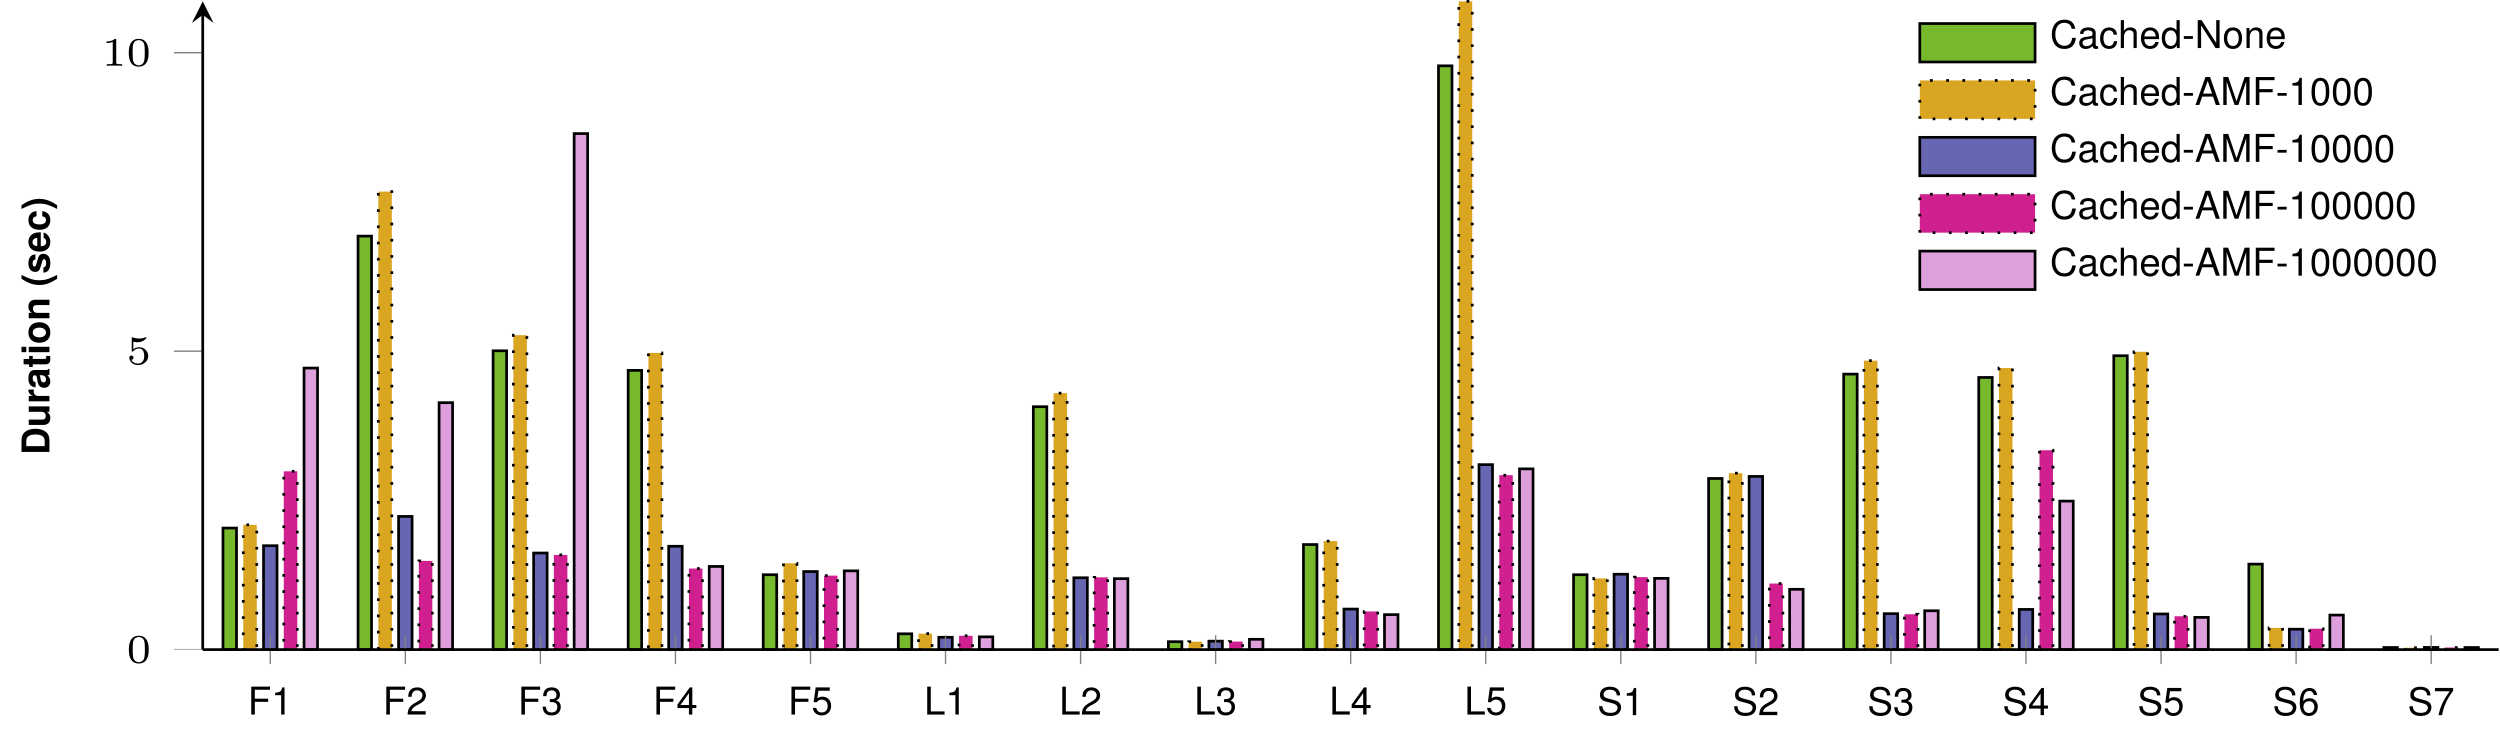 <?xml version='1.0'?>
<!-- This file was generated by dvisvgm 1.9.2 -->
<svg height='108.754pt' version='1.1' viewBox='0 -108.754 368.841 108.754' width='368.841pt' xmlns='http://www.w3.org/2000/svg' xmlns:xlink='http://www.w3.org/1999/xlink'>
<defs>
<clipPath id='clip1'>
<path d='M29.91 128.82H368.644V-250.289H29.91'/>
</clipPath>
<clipPath id='clip2'>
<path d='M-111.824 -12.914V-108.555H510.379V-12.914'/>
</clipPath>
<path d='M1.148 -4.124C0.498 -3.146 0.226 -2.365 0.226 -1.499C0.226 -0.628 0.498 0.153 1.148 1.131H1.714C1.115 -0.034 0.922 -0.668 0.922 -1.499C0.922 -2.325 1.115 -2.97 1.714 -4.124H1.148Z' id='g1-40'/>
<path d='M0.69 1.131C1.341 0.153 1.612 -0.628 1.612 -1.494C1.612 -2.365 1.341 -3.146 0.69 -4.124H0.124C0.724 -2.959 0.917 -2.325 0.917 -1.494C0.917 -0.668 0.724 -0.023 0.124 1.131H0.69Z' id='g1-41'/>
<path d='M0.436 0H2.048C2.676 0 3.072 -0.147 3.349 -0.481C3.677 -0.866 3.853 -1.426 3.853 -2.065C3.853 -2.699 3.677 -3.259 3.349 -3.649C3.072 -3.983 2.682 -4.124 2.048 -4.124H0.436V0ZM1.284 -0.707V-3.417H2.048C2.687 -3.417 3.004 -2.97 3.004 -2.059C3.004 -1.154 2.687 -0.707 2.048 -0.707H1.284Z' id='g1-68'/>
<path d='M2.965 -0.096C2.823 -0.226 2.783 -0.311 2.783 -0.47V-2.167C2.783 -2.789 2.359 -3.106 1.533 -3.106S0.277 -2.755 0.226 -2.048H0.99C1.03 -2.365 1.16 -2.467 1.55 -2.467C1.856 -2.467 2.008 -2.365 2.008 -2.161C2.008 -2.059 1.957 -1.969 1.873 -1.924C1.765 -1.867 1.765 -1.867 1.375 -1.805L1.058 -1.748C0.453 -1.646 0.158 -1.335 0.158 -0.786C0.158 -0.526 0.232 -0.311 0.373 -0.158C0.549 0.023 0.815 0.13 1.086 0.13C1.426 0.13 1.737 -0.017 2.014 -0.306C2.014 -0.147 2.031 -0.091 2.105 0H2.965V-0.096ZM2.008 -1.228C2.008 -0.769 1.782 -0.509 1.38 -0.509C1.115 -0.509 0.95 -0.651 0.95 -0.877C0.95 -1.115 1.075 -1.228 1.403 -1.296L1.675 -1.346C1.884 -1.386 1.918 -1.397 2.008 -1.443V-1.228Z' id='g1-97'/>
<path d='M2.953 -1.912C2.897 -2.659 2.399 -3.106 1.635 -3.106C0.724 -3.106 0.192 -2.506 0.192 -1.465C0.192 -0.458 0.718 0.13 1.624 0.13C2.365 0.13 2.88 -0.328 2.953 -1.058H2.195C2.093 -0.662 1.935 -0.509 1.629 -0.509C1.228 -0.509 0.984 -0.871 0.984 -1.465C0.984 -1.754 1.041 -2.025 1.137 -2.206C1.228 -2.376 1.403 -2.467 1.629 -2.467C1.952 -2.467 2.105 -2.314 2.195 -1.912H2.953Z' id='g1-99'/>
<path d='M2.965 -1.279C2.97 -1.346 2.97 -1.375 2.97 -1.414C2.97 -1.72 2.925 -2.003 2.851 -2.218C2.648 -2.772 2.155 -3.106 1.539 -3.106C0.662 -3.106 0.124 -2.472 0.124 -1.448C0.124 -0.47 0.656 0.13 1.522 0.13C2.206 0.13 2.761 -0.26 2.936 -0.86H2.155C2.059 -0.617 1.839 -0.475 1.55 -0.475C1.324 -0.475 1.143 -0.571 1.03 -0.741C0.956 -0.854 0.928 -0.99 0.917 -1.279H2.965ZM0.928 -1.805C0.979 -2.269 1.177 -2.501 1.528 -2.501C1.726 -2.501 1.907 -2.404 2.02 -2.246C2.093 -2.133 2.127 -2.014 2.144 -1.805H0.928Z' id='g1-101'/>
<path d='M1.171 -3.055H0.379V0H1.171V-3.055ZM1.171 -4.124H0.379V-3.417H1.171V-4.124Z' id='g1-105'/>
<path d='M0.356 -3.055V0H1.148V-1.833C1.148 -2.195 1.403 -2.433 1.788 -2.433C2.127 -2.433 2.297 -2.246 2.297 -1.884V0H3.089V-2.048C3.089 -2.721 2.716 -3.106 2.065 -3.106C1.652 -3.106 1.375 -2.953 1.148 -2.614V-3.055H0.356Z' id='g1-110'/>
<path d='M1.703 -3.106C0.769 -3.106 0.198 -2.489 0.198 -1.488C0.198 -0.481 0.769 0.13 1.709 0.13C2.636 0.13 3.219 -0.487 3.219 -1.465C3.219 -2.501 2.659 -3.106 1.703 -3.106ZM1.709 -2.467C2.144 -2.467 2.427 -2.076 2.427 -1.477C2.427 -0.905 2.133 -0.509 1.709 -0.509C1.279 -0.509 0.99 -0.905 0.99 -1.488S1.279 -2.467 1.709 -2.467Z' id='g1-111'/>
<path d='M0.356 -3.055V0H1.148V-1.624C1.148 -2.088 1.38 -2.32 1.844 -2.32C1.929 -2.32 1.986 -2.314 2.093 -2.297V-3.1C2.048 -3.106 2.02 -3.106 1.997 -3.106C1.635 -3.106 1.318 -2.868 1.148 -2.455V-3.055H0.356Z' id='g1-114'/>
<path d='M2.857 -2.071C2.846 -2.716 2.348 -3.106 1.528 -3.106C0.752 -3.106 0.272 -2.716 0.272 -2.088C0.272 -1.884 0.334 -1.709 0.441 -1.59C0.549 -1.482 0.645 -1.431 0.939 -1.335L1.884 -1.041C2.082 -0.979 2.15 -0.917 2.15 -0.792C2.15 -0.605 1.929 -0.492 1.561 -0.492C1.358 -0.492 1.194 -0.532 1.092 -0.6C1.007 -0.662 0.973 -0.724 0.939 -0.888H0.164C0.187 -0.221 0.679 0.13 1.607 0.13C2.031 0.13 2.354 0.04 2.58 -0.141S2.942 -0.605 2.942 -0.905C2.942 -1.301 2.744 -1.556 2.342 -1.675L1.341 -1.963C1.12 -2.031 1.064 -2.076 1.064 -2.201C1.064 -2.37 1.245 -2.484 1.522 -2.484C1.901 -2.484 2.088 -2.348 2.093 -2.071H2.857Z' id='g1-115'/>
<path d='M1.703 -2.993H1.262V-3.813H0.47V-2.993H0.079V-2.467H0.47V-0.588C0.47 -0.107 0.724 0.13 1.245 0.13C1.42 0.13 1.561 0.113 1.703 0.068V-0.487C1.624 -0.475 1.578 -0.47 1.522 -0.47C1.313 -0.47 1.262 -0.532 1.262 -0.803V-2.467H1.703V-2.993Z' id='g1-116'/>
<path d='M3.061 0V-3.055H2.269V-1.143C2.269 -0.781 2.014 -0.543 1.629 -0.543C1.29 -0.543 1.12 -0.724 1.12 -1.092V-3.055H0.328V-0.928C0.328 -0.255 0.702 0.13 1.352 0.13C1.765 0.13 2.042 -0.023 2.269 -0.362V0H3.061Z' id='g1-117'/>
<path d='M3.288 -1.907C3.288 -2.343 3.288 -3.975 1.823 -3.975S0.359 -2.343 0.359 -1.907C0.359 -1.476 0.359 0.126 1.823 0.126S3.288 -1.476 3.288 -1.907ZM1.823 -0.066C1.572 -0.066 1.166 -0.185 1.022 -0.681C0.927 -1.028 0.927 -1.614 0.927 -1.985C0.927 -2.385 0.927 -2.845 1.01 -3.168C1.16 -3.706 1.614 -3.784 1.823 -3.784C2.098 -3.784 2.493 -3.652 2.624 -3.198C2.714 -2.881 2.72 -2.445 2.72 -1.985C2.72 -1.602 2.72 -0.998 2.618 -0.664C2.451 -0.143 2.02 -0.066 1.823 -0.066Z' id='g2-48'/>
<path d='M2.146 -3.796C2.146 -3.975 2.122 -3.975 1.943 -3.975C1.548 -3.593 0.938 -3.593 0.723 -3.593V-3.359C0.879 -3.359 1.273 -3.359 1.632 -3.527V-0.508C1.632 -0.311 1.632 -0.233 1.016 -0.233H0.759V0C1.088 -0.024 1.554 -0.024 1.889 -0.024S2.69 -0.024 3.019 0V-0.233H2.762C2.146 -0.233 2.146 -0.311 2.146 -0.508V-3.796Z' id='g2-49'/>
<path d='M1.016 -3.318C1.213 -3.264 1.423 -3.24 1.626 -3.24C1.757 -3.24 2.092 -3.24 2.469 -3.449C2.57 -3.509 2.941 -3.754 2.941 -3.879C2.941 -3.957 2.881 -3.975 2.857 -3.975C2.839 -3.975 2.833 -3.975 2.768 -3.951C2.552 -3.868 2.248 -3.784 1.859 -3.784C1.566 -3.784 1.243 -3.838 0.974 -3.939C0.915 -3.963 0.891 -3.975 0.867 -3.975C0.783 -3.975 0.783 -3.909 0.783 -3.814V-2.02C0.783 -1.919 0.783 -1.847 0.891 -1.847C0.944 -1.847 0.962 -1.871 1.004 -1.919C1.154 -2.11 1.417 -2.313 1.883 -2.313C2.618 -2.313 2.618 -1.417 2.618 -1.225C2.618 -0.992 2.6 -0.658 2.403 -0.412C2.218 -0.185 1.943 -0.09 1.686 -0.09C1.273 -0.09 0.861 -0.317 0.717 -0.664C1.01 -0.669 1.046 -0.903 1.046 -0.974C1.046 -1.136 0.921 -1.279 0.735 -1.279C0.681 -1.279 0.43 -1.249 0.43 -0.95C0.43 -0.4 0.95 0.126 1.704 0.126C2.523 0.126 3.216 -0.454 3.216 -1.201C3.216 -1.883 2.666 -2.505 1.895 -2.505C1.506 -2.505 1.207 -2.379 1.016 -2.218V-3.318Z' id='g2-53'/>
<path d='M1.607 -1.765H0.26V-1.358H1.607V-1.765Z' id='g4-45'/>
<path d='M1.556 -4.011C1.182 -4.011 0.843 -3.847 0.634 -3.57C0.373 -3.219 0.243 -2.682 0.243 -1.941C0.243 -0.588 0.696 0.13 1.556 0.13C2.404 0.13 2.868 -0.588 2.868 -1.907C2.868 -2.687 2.744 -3.208 2.478 -3.57C2.269 -3.853 1.935 -4.011 1.556 -4.011ZM1.556 -3.57C2.093 -3.57 2.359 -3.027 2.359 -1.952C2.359 -0.815 2.099 -0.283 1.544 -0.283C1.018 -0.283 0.752 -0.837 0.752 -1.935S1.018 -3.57 1.556 -3.57Z' id='g4-48'/>
<path d='M1.465 -2.857V0H1.963V-4.011H1.635C1.46 -3.394 1.346 -3.31 0.577 -3.213V-2.857H1.465Z' id='g4-49'/>
<path d='M2.863 -0.492H0.752C0.803 -0.82 0.984 -1.03 1.477 -1.318L2.042 -1.624C2.602 -1.929 2.891 -2.342 2.891 -2.834C2.891 -3.168 2.755 -3.479 2.518 -3.694S1.986 -4.011 1.607 -4.011C1.098 -4.011 0.718 -3.83 0.498 -3.491C0.356 -3.276 0.294 -3.027 0.283 -2.619H0.781C0.798 -2.891 0.832 -3.055 0.9 -3.185C1.03 -3.428 1.29 -3.576 1.59 -3.576C2.042 -3.576 2.382 -3.253 2.382 -2.823C2.382 -2.506 2.195 -2.235 1.839 -2.031L1.318 -1.737C0.481 -1.262 0.238 -0.883 0.192 0H2.863V-0.492Z' id='g4-50'/>
<path d='M1.25 -1.839H1.313L1.522 -1.844C2.071 -1.844 2.354 -1.595 2.354 -1.115C2.354 -0.611 2.042 -0.311 1.522 -0.311C0.979 -0.311 0.713 -0.583 0.679 -1.165H0.181C0.204 -0.843 0.26 -0.634 0.356 -0.453C0.56 -0.068 0.956 0.13 1.505 0.13C2.331 0.13 2.863 -0.362 2.863 -1.12C2.863 -1.629 2.665 -1.912 2.184 -2.076C2.557 -2.223 2.744 -2.506 2.744 -2.908C2.744 -3.598 2.286 -4.011 1.522 -4.011C0.713 -4.011 0.283 -3.57 0.266 -2.716H0.764C0.769 -2.959 0.792 -3.095 0.854 -3.219C0.967 -3.44 1.216 -3.576 1.528 -3.576C1.969 -3.576 2.235 -3.315 2.235 -2.891C2.235 -2.608 2.133 -2.438 1.912 -2.348C1.776 -2.291 1.601 -2.269 1.25 -2.263V-1.839Z' id='g4-51'/>
<path d='M1.85 -0.962V0H2.348V-0.962H2.942V-1.409H2.348V-4.011H1.98L0.158 -1.488V-0.962H1.85ZM1.85 -1.409H0.594L1.85 -3.163V-1.409Z' id='g4-52'/>
<path d='M2.693 -4.011H0.622L0.322 -1.827H0.781C1.013 -2.105 1.205 -2.201 1.516 -2.201C2.054 -2.201 2.393 -1.833 2.393 -1.239C2.393 -0.662 2.059 -0.311 1.516 -0.311C1.081 -0.311 0.815 -0.532 0.696 -0.984H0.198C0.266 -0.656 0.322 -0.498 0.441 -0.351C0.668 -0.045 1.075 0.13 1.528 0.13C2.337 0.13 2.902 -0.458 2.902 -1.307C2.902 -2.099 2.376 -2.642 1.607 -2.642C1.324 -2.642 1.098 -2.568 0.866 -2.399L1.024 -3.519H2.693V-4.011Z' id='g4-53'/>
<path d='M2.817 -2.965C2.721 -3.621 2.291 -4.011 1.68 -4.011C1.239 -4.011 0.843 -3.796 0.605 -3.44C0.356 -3.049 0.243 -2.557 0.243 -1.827C0.243 -1.154 0.345 -0.724 0.583 -0.368C0.798 -0.045 1.148 0.13 1.59 0.13C2.354 0.13 2.902 -0.436 2.902 -1.222C2.902 -1.969 2.393 -2.495 1.675 -2.495C1.279 -2.495 0.967 -2.342 0.752 -2.048C0.758 -3.027 1.075 -3.57 1.646 -3.57C1.997 -3.57 2.24 -3.349 2.32 -2.965H2.817ZM1.612 -2.054C2.093 -2.054 2.393 -1.72 2.393 -1.182C2.393 -0.679 2.054 -0.311 1.595 -0.311C1.131 -0.311 0.781 -0.696 0.781 -1.211C0.781 -1.709 1.12 -2.054 1.612 -2.054Z' id='g4-54'/>
<path d='M2.942 -4.011H0.26V-3.519H2.427C1.471 -2.155 1.081 -1.318 0.781 0H1.313C1.533 -1.284 2.037 -2.387 2.942 -3.592V-4.011Z' id='g4-55'/>
<path d='M2.682 -1.239L3.106 0H3.694L2.246 -4.124H1.567L0.096 0H0.656L1.092 -1.239H2.682ZM2.535 -1.68H1.222L1.901 -3.559L2.535 -1.68Z' id='g4-65'/>
<path d='M3.745 -2.846C3.581 -3.751 3.061 -4.192 2.155 -4.192C1.601 -4.192 1.154 -4.017 0.849 -3.677C0.475 -3.27 0.272 -2.682 0.272 -2.014C0.272 -1.335 0.481 -0.752 0.871 -0.351C1.188 -0.023 1.595 0.13 2.133 0.13C3.14 0.13 3.706 -0.413 3.83 -1.505H3.287C3.242 -1.222 3.185 -1.03 3.1 -0.866C2.931 -0.526 2.58 -0.334 2.139 -0.334C1.318 -0.334 0.798 -0.99 0.798 -2.02C0.798 -3.078 1.296 -3.728 2.093 -3.728C2.427 -3.728 2.738 -3.626 2.908 -3.468C3.061 -3.327 3.146 -3.151 3.208 -2.846H3.745Z' id='g4-67'/>
<path d='M1.035 -1.878H3.004V-2.342H1.035V-3.66H3.276V-4.124H0.509V0H1.035V-1.878Z' id='g4-70'/>
<path d='M0.979 -4.124H0.453V0H3.015V-0.464H0.979V-4.124Z' id='g4-76'/>
<path d='M2.648 0L3.807 -3.457V0H4.305V-4.124H3.576L2.376 -0.532L1.154 -4.124H0.424V0H0.922V-3.457L2.093 0H2.648Z' id='g4-77'/>
<path d='M3.655 -4.124H3.157V-0.752L1.001 -4.124H0.43V0H0.928V-3.344L3.061 0H3.655V-4.124Z' id='g4-78'/>
<path d='M3.372 -2.914C3.366 -3.723 2.812 -4.192 1.861 -4.192C0.956 -4.192 0.396 -3.728 0.396 -2.981C0.396 -2.478 0.662 -2.161 1.205 -2.02L2.229 -1.748C2.75 -1.612 2.987 -1.403 2.987 -1.081C2.987 -0.86 2.868 -0.634 2.693 -0.509C2.529 -0.396 2.269 -0.334 1.935 -0.334C1.488 -0.334 1.182 -0.441 0.984 -0.679C0.832 -0.86 0.764 -1.058 0.769 -1.313H0.272C0.277 -0.933 0.351 -0.685 0.515 -0.458C0.798 -0.074 1.273 0.13 1.901 0.13C2.393 0.13 2.795 0.017 3.061 -0.187C3.338 -0.407 3.513 -0.775 3.513 -1.131C3.513 -1.641 3.196 -2.014 2.636 -2.167L1.601 -2.444C1.103 -2.58 0.922 -2.738 0.922 -3.055C0.922 -3.474 1.29 -3.751 1.844 -3.751C2.501 -3.751 2.868 -3.451 2.874 -2.914H3.372Z' id='g4-83'/>
<path d='M3.027 -0.277C2.976 -0.266 2.953 -0.266 2.925 -0.266C2.761 -0.266 2.67 -0.351 2.67 -0.498V-2.24C2.67 -2.767 2.286 -3.049 1.556 -3.049C1.126 -3.049 0.769 -2.925 0.571 -2.704C0.436 -2.552 0.379 -2.382 0.368 -2.088H0.843C0.883 -2.45 1.098 -2.614 1.539 -2.614C1.963 -2.614 2.201 -2.455 2.201 -2.172V-2.048C2.201 -1.85 2.082 -1.765 1.709 -1.72C1.041 -1.635 0.939 -1.612 0.758 -1.539C0.413 -1.397 0.238 -1.131 0.238 -0.747C0.238 -0.209 0.611 0.13 1.211 0.13C1.584 0.13 1.884 0 2.218 -0.306C2.252 -0.006 2.399 0.13 2.704 0.13C2.8 0.13 2.874 0.119 3.027 0.079V-0.277ZM2.201 -0.933C2.201 -0.775 2.155 -0.679 2.014 -0.549C1.822 -0.373 1.59 -0.283 1.313 -0.283C0.945 -0.283 0.73 -0.458 0.73 -0.758C0.73 -1.069 0.939 -1.228 1.443 -1.301C1.941 -1.369 2.042 -1.392 2.201 -1.465V-0.933Z' id='g4-97'/>
<path d='M2.665 -1.969C2.642 -2.257 2.58 -2.444 2.467 -2.608C2.263 -2.885 1.907 -3.049 1.494 -3.049C0.696 -3.049 0.175 -2.416 0.175 -1.431C0.175 -0.475 0.685 0.13 1.488 0.13C2.195 0.13 2.642 -0.294 2.699 -1.018H2.223C2.144 -0.543 1.901 -0.306 1.499 -0.306C0.979 -0.306 0.668 -0.73 0.668 -1.431C0.668 -2.172 0.973 -2.614 1.488 -2.614C1.884 -2.614 2.133 -2.382 2.189 -1.969H2.665Z' id='g4-99'/>
<path d='M2.8 -4.124H2.331V-2.591C2.133 -2.891 1.816 -3.049 1.42 -3.049C0.651 -3.049 0.147 -2.433 0.147 -1.488C0.147 -0.487 0.639 0.13 1.437 0.13C1.844 0.13 2.127 -0.023 2.382 -0.39V0H2.8V-4.124ZM1.499 -2.608C2.008 -2.608 2.331 -2.155 2.331 -1.448C2.331 -0.764 2.003 -0.311 1.505 -0.311C0.984 -0.311 0.639 -0.769 0.639 -1.46S0.984 -2.608 1.499 -2.608Z' id='g4-100'/>
<path d='M2.902 -1.324C2.902 -1.776 2.868 -2.048 2.783 -2.269C2.591 -2.755 2.139 -3.049 1.584 -3.049C0.758 -3.049 0.226 -2.416 0.226 -1.443S0.741 0.13 1.573 0.13C2.252 0.13 2.721 -0.255 2.84 -0.9H2.365C2.235 -0.509 1.969 -0.306 1.59 -0.306C1.29 -0.306 1.035 -0.441 0.877 -0.69C0.764 -0.86 0.724 -1.03 0.718 -1.324H2.902ZM0.73 -1.709C0.769 -2.257 1.103 -2.614 1.578 -2.614C2.042 -2.614 2.399 -2.229 2.399 -1.742C2.399 -1.731 2.399 -1.72 2.393 -1.709H0.73Z' id='g4-101'/>
<path d='M0.396 -4.124V0H0.866V-1.635C0.866 -2.24 1.182 -2.636 1.669 -2.636C1.822 -2.636 1.974 -2.585 2.088 -2.501C2.223 -2.404 2.28 -2.263 2.28 -2.054V0H2.75V-2.24C2.75 -2.738 2.393 -3.049 1.816 -3.049C1.397 -3.049 1.143 -2.919 0.866 -2.557V-4.124H0.396Z' id='g4-104'/>
<path d='M0.396 -2.965V0H0.871V-1.635C0.871 -2.24 1.188 -2.636 1.675 -2.636C2.048 -2.636 2.286 -2.41 2.286 -2.054V0H2.755V-2.24C2.755 -2.733 2.387 -3.049 1.816 -3.049C1.375 -3.049 1.092 -2.88 0.832 -2.467V-2.965H0.396Z' id='g4-110'/>
<path d='M1.539 -3.049C0.707 -3.049 0.204 -2.455 0.204 -1.46S0.702 0.13 1.544 0.13C2.376 0.13 2.885 -0.464 2.885 -1.437C2.885 -2.461 2.393 -3.049 1.539 -3.049ZM1.544 -2.614C2.076 -2.614 2.393 -2.178 2.393 -1.443C2.393 -0.747 2.065 -0.306 1.544 -0.306C1.018 -0.306 0.696 -0.741 0.696 -1.46C0.696 -2.172 1.018 -2.614 1.544 -2.614Z' id='g4-111'/>
</defs>
<g id='page1'>
<path d='M32.898 -12.914H34.895V-30.848H32.898ZM52.824 -12.914H54.816V-73.918H52.824ZM72.75 -12.914H74.742V-57H72.75ZM92.676 -12.914H94.668V-54.109H92.676ZM112.602 -12.914H114.594V-23.961H112.602ZM132.527 -12.914H134.519V-15.246H132.527ZM152.453 -12.914H154.445V-48.75H152.453ZM172.379 -12.914H174.371V-14.082H172.379ZM192.304 -12.914H194.297V-28.414H192.304ZM212.23 -12.914H214.222V-99.043H212.23ZM232.156 -12.914H234.148V-23.961H232.156ZM252.082 -12.914H254.074V-38.16H252.082ZM272.008 -12.914H274V-53.559H272.008ZM291.933 -12.914H293.926V-53.066H291.933ZM311.859 -12.914H313.851V-56.27H311.859ZM331.785 -12.914H333.777V-25.527H331.785ZM351.707 -12.914H353.703V-13.223H351.707Z' fill='#76b92d'/>
<path d='M32.898 -12.914H34.895V-30.848H32.898ZM52.824 -12.914H54.816V-73.918H52.824ZM72.75 -12.914H74.742V-57H72.75ZM92.676 -12.914H94.668V-54.109H92.676ZM112.602 -12.914H114.594V-23.961H112.602ZM132.527 -12.914H134.519V-15.246H132.527ZM152.453 -12.914H154.445V-48.75H152.453ZM172.379 -12.914H174.371V-14.082H172.379ZM192.304 -12.914H194.297V-28.414H192.304ZM212.23 -12.914H214.222V-99.043H212.23ZM232.156 -12.914H234.148V-23.961H232.156ZM252.082 -12.914H254.074V-38.16H252.082ZM272.008 -12.914H274V-53.559H272.008ZM291.933 -12.914H293.926V-53.066H291.933ZM311.859 -12.914H313.851V-56.27H311.859ZM331.785 -12.914H333.777V-25.527H331.785ZM351.707 -12.914H353.703V-13.223H351.707Z' fill='none' stroke='#000000' stroke-miterlimit='10.037' stroke-width='0.4'/>
<path d='M35.891 -12.914H37.883V-31.324H35.891ZM55.816 -12.914H57.809V-80.484H55.816ZM75.738 -12.914H77.734V-59.305H75.738ZM95.664 -12.914H97.66V-56.684H95.664ZM115.59 -12.914H117.582V-25.645H115.59ZM135.516 -12.914H137.508V-15.27H135.516ZM155.441 -12.914H157.433V-50.75H155.441ZM175.367 -12.914H177.359V-14.082H175.367ZM195.293 -12.914H197.285V-28.926H195.293ZM215.219 -12.914H217.211V-108.555H215.219ZM235.144 -12.914H237.137V-23.414H235.144ZM255.07 -12.914H257.062V-38.945H255.07ZM274.996 -12.914H276.988V-55.543H274.996ZM294.922 -12.914H296.914V-54.449H294.922ZM314.847 -12.914H316.84V-56.852H314.847ZM334.773 -12.914H336.765V-16.121H334.773ZM354.699 -12.914H356.691V-13.195H354.699Z' fill='#daa520'/>
<path d='M35.891 -12.914H37.883V-31.324H35.891ZM55.816 -12.914H57.809V-80.484H55.816ZM75.738 -12.914H77.734V-59.305H75.738ZM95.664 -12.914H97.66V-56.684H95.664ZM115.59 -12.914H117.582V-25.645H115.59ZM135.516 -12.914H137.508V-15.27H135.516ZM155.441 -12.914H157.433V-50.75H155.441ZM175.367 -12.914H177.359V-14.082H175.367ZM195.293 -12.914H197.285V-28.926H195.293ZM215.219 -12.914H217.211V-108.555H215.219ZM235.144 -12.914H237.137V-23.414H235.144ZM255.07 -12.914H257.062V-38.945H255.07ZM274.996 -12.914H276.988V-55.543H274.996ZM294.922 -12.914H296.914V-54.449H294.922ZM314.847 -12.914H316.84V-56.852H314.847ZM334.773 -12.914H336.765V-16.121H334.773ZM354.699 -12.914H356.691V-13.195H354.699Z' fill='none' stroke='#000000' stroke-dasharray='0.399,1.993' stroke-miterlimit='10.037' stroke-width='0.4'/>
<path d='M38.879 -12.914H40.871V-28.242H38.879ZM58.805 -12.914H60.797V-32.562H58.805ZM78.731 -12.914H80.723V-27.164H78.731ZM98.656 -12.914H100.648V-28.16H98.656ZM118.578 -12.914H120.574V-24.43H118.578ZM138.504 -12.914H140.5V-14.73H138.504ZM158.429 -12.914H160.422V-23.512H158.429ZM178.355 -12.914H180.347V-14.16H178.355ZM198.281 -12.914H200.273V-18.895H198.281ZM218.207 -12.914H220.199V-40.203H218.207ZM238.133 -12.914H240.125V-24.035H238.133ZM258.058 -12.914H260.051V-38.465H258.058ZM277.984 -12.914H279.976V-18.215H277.984ZM297.91 -12.914H299.902V-18.844H297.91ZM317.836 -12.914H319.828V-18.172H317.836ZM337.762 -12.914H339.754V-15.926H337.762ZM357.687 -12.914H359.679V-13.238H357.687Z' fill='#6666b3'/>
<path d='M38.879 -12.914H40.871V-28.242H38.879ZM58.805 -12.914H60.797V-32.562H58.805ZM78.731 -12.914H80.723V-27.164H78.731ZM98.656 -12.914H100.648V-28.16H98.656ZM118.578 -12.914H120.574V-24.43H118.578ZM138.504 -12.914H140.5V-14.73H138.504ZM158.429 -12.914H160.422V-23.512H158.429ZM178.355 -12.914H180.347V-14.16H178.355ZM198.281 -12.914H200.273V-18.895H198.281ZM218.207 -12.914H220.199V-40.203H218.207ZM238.133 -12.914H240.125V-24.035H238.133ZM258.058 -12.914H260.051V-38.465H258.058ZM277.984 -12.914H279.976V-18.215H277.984ZM297.91 -12.914H299.902V-18.844H297.91ZM317.836 -12.914H319.828V-18.172H317.836ZM337.762 -12.914H339.754V-15.926H337.762ZM357.687 -12.914H359.679V-13.238H357.687Z' fill='none' stroke='#000000' stroke-miterlimit='10.037' stroke-width='0.4'/>
<path d='M41.867 -12.914H43.859V-39.219H41.867ZM61.793 -12.914H63.785V-26.004H61.793ZM81.719 -12.914H83.711V-26.883H81.719ZM101.644 -12.914H103.637V-24.875H101.644ZM121.57 -12.914H123.562V-23.828H121.57ZM141.496 -12.914H143.488V-14.953H141.496ZM161.422 -12.914H163.414V-23.578H161.422ZM181.344 -12.914H183.34V-14.098H181.344ZM201.269 -12.914H203.262V-18.543H201.269ZM221.195 -12.914H223.187V-38.648H221.195ZM241.121 -12.914H243.113V-23.605H241.121ZM261.047 -12.914H263.039V-22.66H261.047ZM280.972 -12.914H282.965V-18.125H280.972ZM300.898 -12.914H302.89V-42.328H300.898ZM320.824 -12.914H322.816V-17.832H320.824ZM340.75 -12.914H342.742V-15.996H340.75ZM360.676 -12.914H362.668V-13.223H360.676Z' fill='#d02090'/>
<path d='M41.867 -12.914H43.859V-39.219H41.867ZM61.793 -12.914H63.785V-26.004H61.793ZM81.719 -12.914H83.711V-26.883H81.719ZM101.644 -12.914H103.637V-24.875H101.644ZM121.57 -12.914H123.562V-23.828H121.57ZM141.496 -12.914H143.488V-14.953H141.496ZM161.422 -12.914H163.414V-23.578H161.422ZM181.344 -12.914H183.34V-14.098H181.344ZM201.269 -12.914H203.262V-18.543H201.269ZM221.195 -12.914H223.187V-38.648H221.195ZM241.121 -12.914H243.113V-23.605H241.121ZM261.047 -12.914H263.039V-22.66H261.047ZM280.972 -12.914H282.965V-18.125H280.972ZM300.898 -12.914H302.89V-42.328H300.898ZM320.824 -12.914H322.816V-17.832H320.824ZM340.75 -12.914H342.742V-15.996H340.75ZM360.676 -12.914H362.668V-13.223H360.676Z' fill='none' stroke='#000000' stroke-dasharray='0.399,1.993' stroke-miterlimit='10.037' stroke-width='0.4'/>
<path d='M44.855 -12.914H46.848V-54.453H44.855ZM64.781 -12.914H66.773V-49.344H64.781ZM84.707 -12.914H86.699V-89.047H84.707ZM104.633 -12.914H106.625V-25.184H104.633ZM124.559 -12.914H126.551V-24.531H124.559ZM144.484 -12.914H146.476V-14.797H144.484ZM164.41 -12.914H166.402V-23.379H164.41ZM184.336 -12.914H186.328V-14.434H184.336ZM204.262 -12.914H206.254V-18.074H204.262ZM224.183 -12.914H226.179V-39.578H224.183ZM244.109 -12.914H246.101V-23.426H244.109ZM264.035 -12.914H266.027V-21.809H264.035ZM283.961 -12.914H285.953V-18.645H283.961ZM303.887 -12.914H305.879V-34.824H303.887ZM323.812 -12.914H325.804V-17.668H323.812ZM343.738 -12.914H345.73V-18.008H343.738ZM363.664 -12.914H365.656V-13.223H363.664Z' fill='#dda0dd'/>
<path d='M44.855 -12.914H46.848V-54.453H44.855ZM64.781 -12.914H66.773V-49.344H64.781ZM84.707 -12.914H86.699V-89.047H84.707ZM104.633 -12.914H106.625V-25.184H104.633ZM124.559 -12.914H126.551V-24.531H124.559ZM144.484 -12.914H146.476V-14.797H144.484ZM164.41 -12.914H166.402V-23.379H164.41ZM184.336 -12.914H186.328V-14.434H184.336ZM204.262 -12.914H206.254V-18.074H204.262ZM224.183 -12.914H226.179V-39.578H224.183ZM244.109 -12.914H246.101V-23.426H244.109ZM264.035 -12.914H266.027V-21.809H264.035ZM283.961 -12.914H285.953V-18.645H283.961ZM303.887 -12.914H305.879V-34.824H303.887ZM323.812 -12.914H325.804V-17.668H323.812ZM343.738 -12.914H345.73V-18.008H343.738ZM363.664 -12.914H365.656V-13.223H363.664Z' fill='none' stroke='#000000' stroke-miterlimit='10.037' stroke-width='0.4'/>
<path clip-path='url(#clip1)' d='M39.875 -10.785V-15.039M59.801 -10.785V-15.039M79.727 -10.785V-15.039M99.652 -10.785V-15.039M119.578 -10.785V-15.039M139.5 -10.785V-15.039M159.426 -10.785V-15.039M179.351 -10.785V-15.039M199.277 -10.785V-15.039M219.203 -10.785V-15.039M239.129 -10.785V-15.039M259.054 -10.785V-15.039M278.98 -10.785V-15.039M298.906 -10.785V-15.039M318.832 -10.785V-15.039M338.758 -10.785V-15.039M358.683 -10.785V-15.039' fill='none' stroke='#808080' stroke-miterlimit='10.037' stroke-width='0.2'/>
<path clip-path='url(#clip2)' d='M25.66 -12.914H29.91M25.66 -56.945H29.91M25.66 -100.977H29.91' fill='none' stroke='#808080' stroke-miterlimit='10.037' stroke-width='0.2'/>
<path d='M29.91 -12.914H368.644' fill='none' stroke='#000000' stroke-miterlimit='10.037' stroke-width='0.4'/>
<path d='M29.91 -12.914V-106.562' fill='none' stroke='#000000' stroke-miterlimit='10.037' stroke-width='0.4'/>
<path d='M29.91 -108.554L28.316 -105.367L29.91 -106.562L31.504 -105.367'/>
<g transform='matrix(1 0 0 1 -33.226 22.496)'>
<use x='69.787' xlink:href='#g4-70' y='-25.826'/>
<use x='73.243' xlink:href='#g4-49' y='-25.826'/>
</g>
<g transform='matrix(1 0 0 1 -13.3 22.496)'>
<use x='69.787' xlink:href='#g4-70' y='-25.826'/>
<use x='73.243' xlink:href='#g4-50' y='-25.826'/>
</g>
<g transform='matrix(1 0 0 1 6.625 22.496)'>
<use x='69.787' xlink:href='#g4-70' y='-25.826'/>
<use x='73.243' xlink:href='#g4-51' y='-25.826'/>
</g>
<g transform='matrix(1 0 0 1 26.551 22.496)'>
<use x='69.787' xlink:href='#g4-70' y='-25.826'/>
<use x='73.243' xlink:href='#g4-52' y='-25.826'/>
</g>
<g transform='matrix(1 0 0 1 46.477 22.496)'>
<use x='69.787' xlink:href='#g4-70' y='-25.826'/>
<use x='73.243' xlink:href='#g4-53' y='-25.826'/>
</g>
<g transform='matrix(1 0 0 1 66.558 22.496)'>
<use x='69.787' xlink:href='#g4-76' y='-25.826'/>
<use x='72.932' xlink:href='#g4-49' y='-25.826'/>
</g>
<g transform='matrix(1 0 0 1 86.484 22.496)'>
<use x='69.787' xlink:href='#g4-76' y='-25.826'/>
<use x='72.932' xlink:href='#g4-50' y='-25.826'/>
</g>
<g transform='matrix(1 0 0 1 106.409 22.496)'>
<use x='69.787' xlink:href='#g4-76' y='-25.826'/>
<use x='72.932' xlink:href='#g4-51' y='-25.826'/>
</g>
<g transform='matrix(1 0 0 1 126.335 22.496)'>
<use x='69.787' xlink:href='#g4-76' y='-25.826'/>
<use x='72.932' xlink:href='#g4-52' y='-25.826'/>
</g>
<g transform='matrix(1 0 0 1 146.26 22.496)'>
<use x='69.787' xlink:href='#g4-76' y='-25.826'/>
<use x='72.932' xlink:href='#g4-53' y='-25.826'/>
</g>
<g transform='matrix(1 0 0 1 165.87 22.578)'>
<use x='69.787' xlink:href='#g4-83' y='-25.826'/>
<use x='73.56' xlink:href='#g4-49' y='-25.826'/>
</g>
<g transform='matrix(1 0 0 1 185.796 22.578)'>
<use x='69.787' xlink:href='#g4-83' y='-25.826'/>
<use x='73.56' xlink:href='#g4-50' y='-25.826'/>
</g>
<g transform='matrix(1 0 0 1 205.721 22.578)'>
<use x='69.787' xlink:href='#g4-83' y='-25.826'/>
<use x='73.56' xlink:href='#g4-51' y='-25.826'/>
</g>
<g transform='matrix(1 0 0 1 225.648 22.578)'>
<use x='69.787' xlink:href='#g4-83' y='-25.826'/>
<use x='73.56' xlink:href='#g4-52' y='-25.826'/>
</g>
<g transform='matrix(1 0 0 1 245.572 22.578)'>
<use x='69.787' xlink:href='#g4-83' y='-25.826'/>
<use x='73.56' xlink:href='#g4-53' y='-25.826'/>
</g>
<g transform='matrix(1 0 0 1 265.499 22.578)'>
<use x='69.787' xlink:href='#g4-83' y='-25.826'/>
<use x='73.56' xlink:href='#g4-54' y='-25.826'/>
</g>
<g transform='matrix(1 0 0 1 285.423 22.578)'>
<use x='69.787' xlink:href='#g4-83' y='-25.826'/>
<use x='73.56' xlink:href='#g4-55' y='-25.826'/>
</g>
<g transform='matrix(1 0 0 1 -51.134 14.839)'>
<use x='69.787' xlink:href='#g2-48' y='-25.826'/>
</g>
<g transform='matrix(1 0 0 1 -51.134 -29.193)'>
<use x='69.787' xlink:href='#g2-53' y='-25.826'/>
</g>
<g transform='matrix(1 0 0 1 -54.787 -73.224)'>
<use x='69.787' xlink:href='#g2-49' y='-25.826'/>
<use x='73.426' xlink:href='#g2-48' y='-25.826'/>
</g>
<g transform='matrix(0 -1 1 0 33.122 28.141)'>
<use x='69.787' xlink:href='#g1-68' y='-25.826'/>
<use x='73.871' xlink:href='#g1-117' y='-25.826'/>
<use x='77.328' xlink:href='#g1-114' y='-25.826'/>
<use x='79.528' xlink:href='#g1-97' y='-25.826'/>
<use x='82.674' xlink:href='#g1-116' y='-25.826'/>
<use x='84.558' xlink:href='#g1-105' y='-25.826'/>
<use x='86.131' xlink:href='#g1-111' y='-25.826'/>
<use x='89.587' xlink:href='#g1-110' y='-25.826'/>
<use x='94.623' xlink:href='#g1-40' y='-25.826'/>
<use x='96.507' xlink:href='#g1-115' y='-25.826'/>
<use x='99.652' xlink:href='#g1-101' y='-25.826'/>
<use x='102.798' xlink:href='#g1-99' y='-25.826'/>
<use x='105.943' xlink:href='#g1-41' y='-25.826'/>
</g>
<path d='M283.239 -99.609V-105.281H300.247V-99.609ZM300.247 -105.281' fill='#76b92d'/>
<path d='M283.238 -99.609V-105.281H300.246V-99.609ZM300.246 -105.281' fill='none' stroke='#000000' stroke-miterlimit='10.037' stroke-width='0.4'/>
<g transform='matrix(1 0 0 1 215.244 -42.261)'>
<use x='87.193' xlink:href='#g4-67' y='-59.4'/>
<use x='91.278' xlink:href='#g4-97' y='-59.4'/>
<use x='94.423' xlink:href='#g4-99' y='-59.4'/>
<use x='97.252' xlink:href='#g4-104' y='-59.4'/>
<use x='100.397' xlink:href='#g4-101' y='-59.4'/>
<use x='103.543' xlink:href='#g4-100' y='-59.4'/>
<use x='106.688' xlink:href='#g4-45' y='-59.4'/>
<use x='108.572' xlink:href='#g4-78' y='-59.4'/>
<use x='112.657' xlink:href='#g4-111' y='-59.4'/>
<use x='115.803' xlink:href='#g4-110' y='-59.4'/>
<use x='118.948' xlink:href='#g4-101' y='-59.4'/>
</g>
<path d='M283.238 -91.219V-96.887H300.246V-91.219ZM300.246 -96.887' fill='#daa520'/>
<path d='M283.238 -91.219V-96.887H300.246V-91.219ZM300.246 -96.887' fill='none' stroke='#000000' stroke-dasharray='0.399,1.993' stroke-miterlimit='10.037' stroke-width='0.4'/>
<g transform='matrix(1 0 0 1 215.244 -42.261)'>
<use x='87.193' xlink:href='#g4-67' y='-51.006'/>
<use x='91.278' xlink:href='#g4-97' y='-51.006'/>
<use x='94.423' xlink:href='#g4-99' y='-51.006'/>
<use x='97.252' xlink:href='#g4-104' y='-51.006'/>
<use x='100.397' xlink:href='#g4-101' y='-51.006'/>
<use x='103.543' xlink:href='#g4-100' y='-51.006'/>
<use x='106.688' xlink:href='#g4-45' y='-51.006'/>
<use x='108.572' xlink:href='#g4-65' y='-51.006'/>
<use x='112.346' xlink:href='#g4-77' y='-51.006'/>
<use x='117.059' xlink:href='#g4-70' y='-51.006'/>
<use x='120.515' xlink:href='#g4-45' y='-51.006'/>
<use x='122.399' xlink:href='#g4-49' y='-51.006'/>
<use x='125.545' xlink:href='#g4-48' y='-51.006'/>
<use x='128.69' xlink:href='#g4-48' y='-51.006'/>
<use x='131.836' xlink:href='#g4-48' y='-51.006'/>
</g>
<path d='M283.238 -82.824V-88.492H300.246V-82.824ZM300.246 -88.492' fill='#6666b3'/>
<path d='M283.238 -82.824V-88.492H300.246V-82.824ZM300.246 -88.492' fill='none' stroke='#000000' stroke-miterlimit='10.037' stroke-width='0.4'/>
<g transform='matrix(1 0 0 1 215.244 -42.261)'>
<use x='87.193' xlink:href='#g4-67' y='-42.613'/>
<use x='91.278' xlink:href='#g4-97' y='-42.613'/>
<use x='94.423' xlink:href='#g4-99' y='-42.613'/>
<use x='97.252' xlink:href='#g4-104' y='-42.613'/>
<use x='100.397' xlink:href='#g4-101' y='-42.613'/>
<use x='103.543' xlink:href='#g4-100' y='-42.613'/>
<use x='106.688' xlink:href='#g4-45' y='-42.613'/>
<use x='108.572' xlink:href='#g4-65' y='-42.613'/>
<use x='112.346' xlink:href='#g4-77' y='-42.613'/>
<use x='117.059' xlink:href='#g4-70' y='-42.613'/>
<use x='120.515' xlink:href='#g4-45' y='-42.613'/>
<use x='122.399' xlink:href='#g4-49' y='-42.613'/>
<use x='125.545' xlink:href='#g4-48' y='-42.613'/>
<use x='128.69' xlink:href='#g4-48' y='-42.613'/>
<use x='131.836' xlink:href='#g4-48' y='-42.613'/>
<use x='134.981' xlink:href='#g4-48' y='-42.613'/>
</g>
<path d='M283.238 -74.43V-80.102H300.246V-74.43ZM300.246 -80.102' fill='#d02090'/>
<path d='M283.238 -74.43V-80.102H300.246V-74.43ZM300.246 -80.102' fill='none' stroke='#000000' stroke-dasharray='0.399,1.993' stroke-miterlimit='10.037' stroke-width='0.4'/>
<g transform='matrix(1 0 0 1 215.244 -42.261)'>
<use x='87.193' xlink:href='#g4-67' y='-34.219'/>
<use x='91.278' xlink:href='#g4-97' y='-34.219'/>
<use x='94.423' xlink:href='#g4-99' y='-34.219'/>
<use x='97.252' xlink:href='#g4-104' y='-34.219'/>
<use x='100.397' xlink:href='#g4-101' y='-34.219'/>
<use x='103.543' xlink:href='#g4-100' y='-34.219'/>
<use x='106.688' xlink:href='#g4-45' y='-34.219'/>
<use x='108.572' xlink:href='#g4-65' y='-34.219'/>
<use x='112.346' xlink:href='#g4-77' y='-34.219'/>
<use x='117.059' xlink:href='#g4-70' y='-34.219'/>
<use x='120.515' xlink:href='#g4-45' y='-34.219'/>
<use x='122.399' xlink:href='#g4-49' y='-34.219'/>
<use x='125.545' xlink:href='#g4-48' y='-34.219'/>
<use x='128.69' xlink:href='#g4-48' y='-34.219'/>
<use x='131.836' xlink:href='#g4-48' y='-34.219'/>
<use x='134.981' xlink:href='#g4-48' y='-34.219'/>
<use x='138.127' xlink:href='#g4-48' y='-34.219'/>
</g>
<path d='M283.238 -66.035V-71.707H300.246V-66.035ZM300.246 -71.707' fill='#dda0dd'/>
<path d='M283.238 -66.035V-71.707H300.246V-66.035ZM300.246 -71.707' fill='none' stroke='#000000' stroke-miterlimit='10.037' stroke-width='0.4'/>
<g transform='matrix(1 0 0 1 215.244 -42.261)'>
<use x='87.193' xlink:href='#g4-67' y='-25.826'/>
<use x='91.278' xlink:href='#g4-97' y='-25.826'/>
<use x='94.423' xlink:href='#g4-99' y='-25.826'/>
<use x='97.252' xlink:href='#g4-104' y='-25.826'/>
<use x='100.397' xlink:href='#g4-101' y='-25.826'/>
<use x='103.543' xlink:href='#g4-100' y='-25.826'/>
<use x='106.688' xlink:href='#g4-45' y='-25.826'/>
<use x='108.572' xlink:href='#g4-65' y='-25.826'/>
<use x='112.346' xlink:href='#g4-77' y='-25.826'/>
<use x='117.059' xlink:href='#g4-70' y='-25.826'/>
<use x='120.515' xlink:href='#g4-45' y='-25.826'/>
<use x='122.399' xlink:href='#g4-49' y='-25.826'/>
<use x='125.545' xlink:href='#g4-48' y='-25.826'/>
<use x='128.69' xlink:href='#g4-48' y='-25.826'/>
<use x='131.836' xlink:href='#g4-48' y='-25.826'/>
<use x='134.981' xlink:href='#g4-48' y='-25.826'/>
<use x='138.127' xlink:href='#g4-48' y='-25.826'/>
<use x='141.272' xlink:href='#g4-48' y='-25.826'/>
</g>
</g>
</svg>
